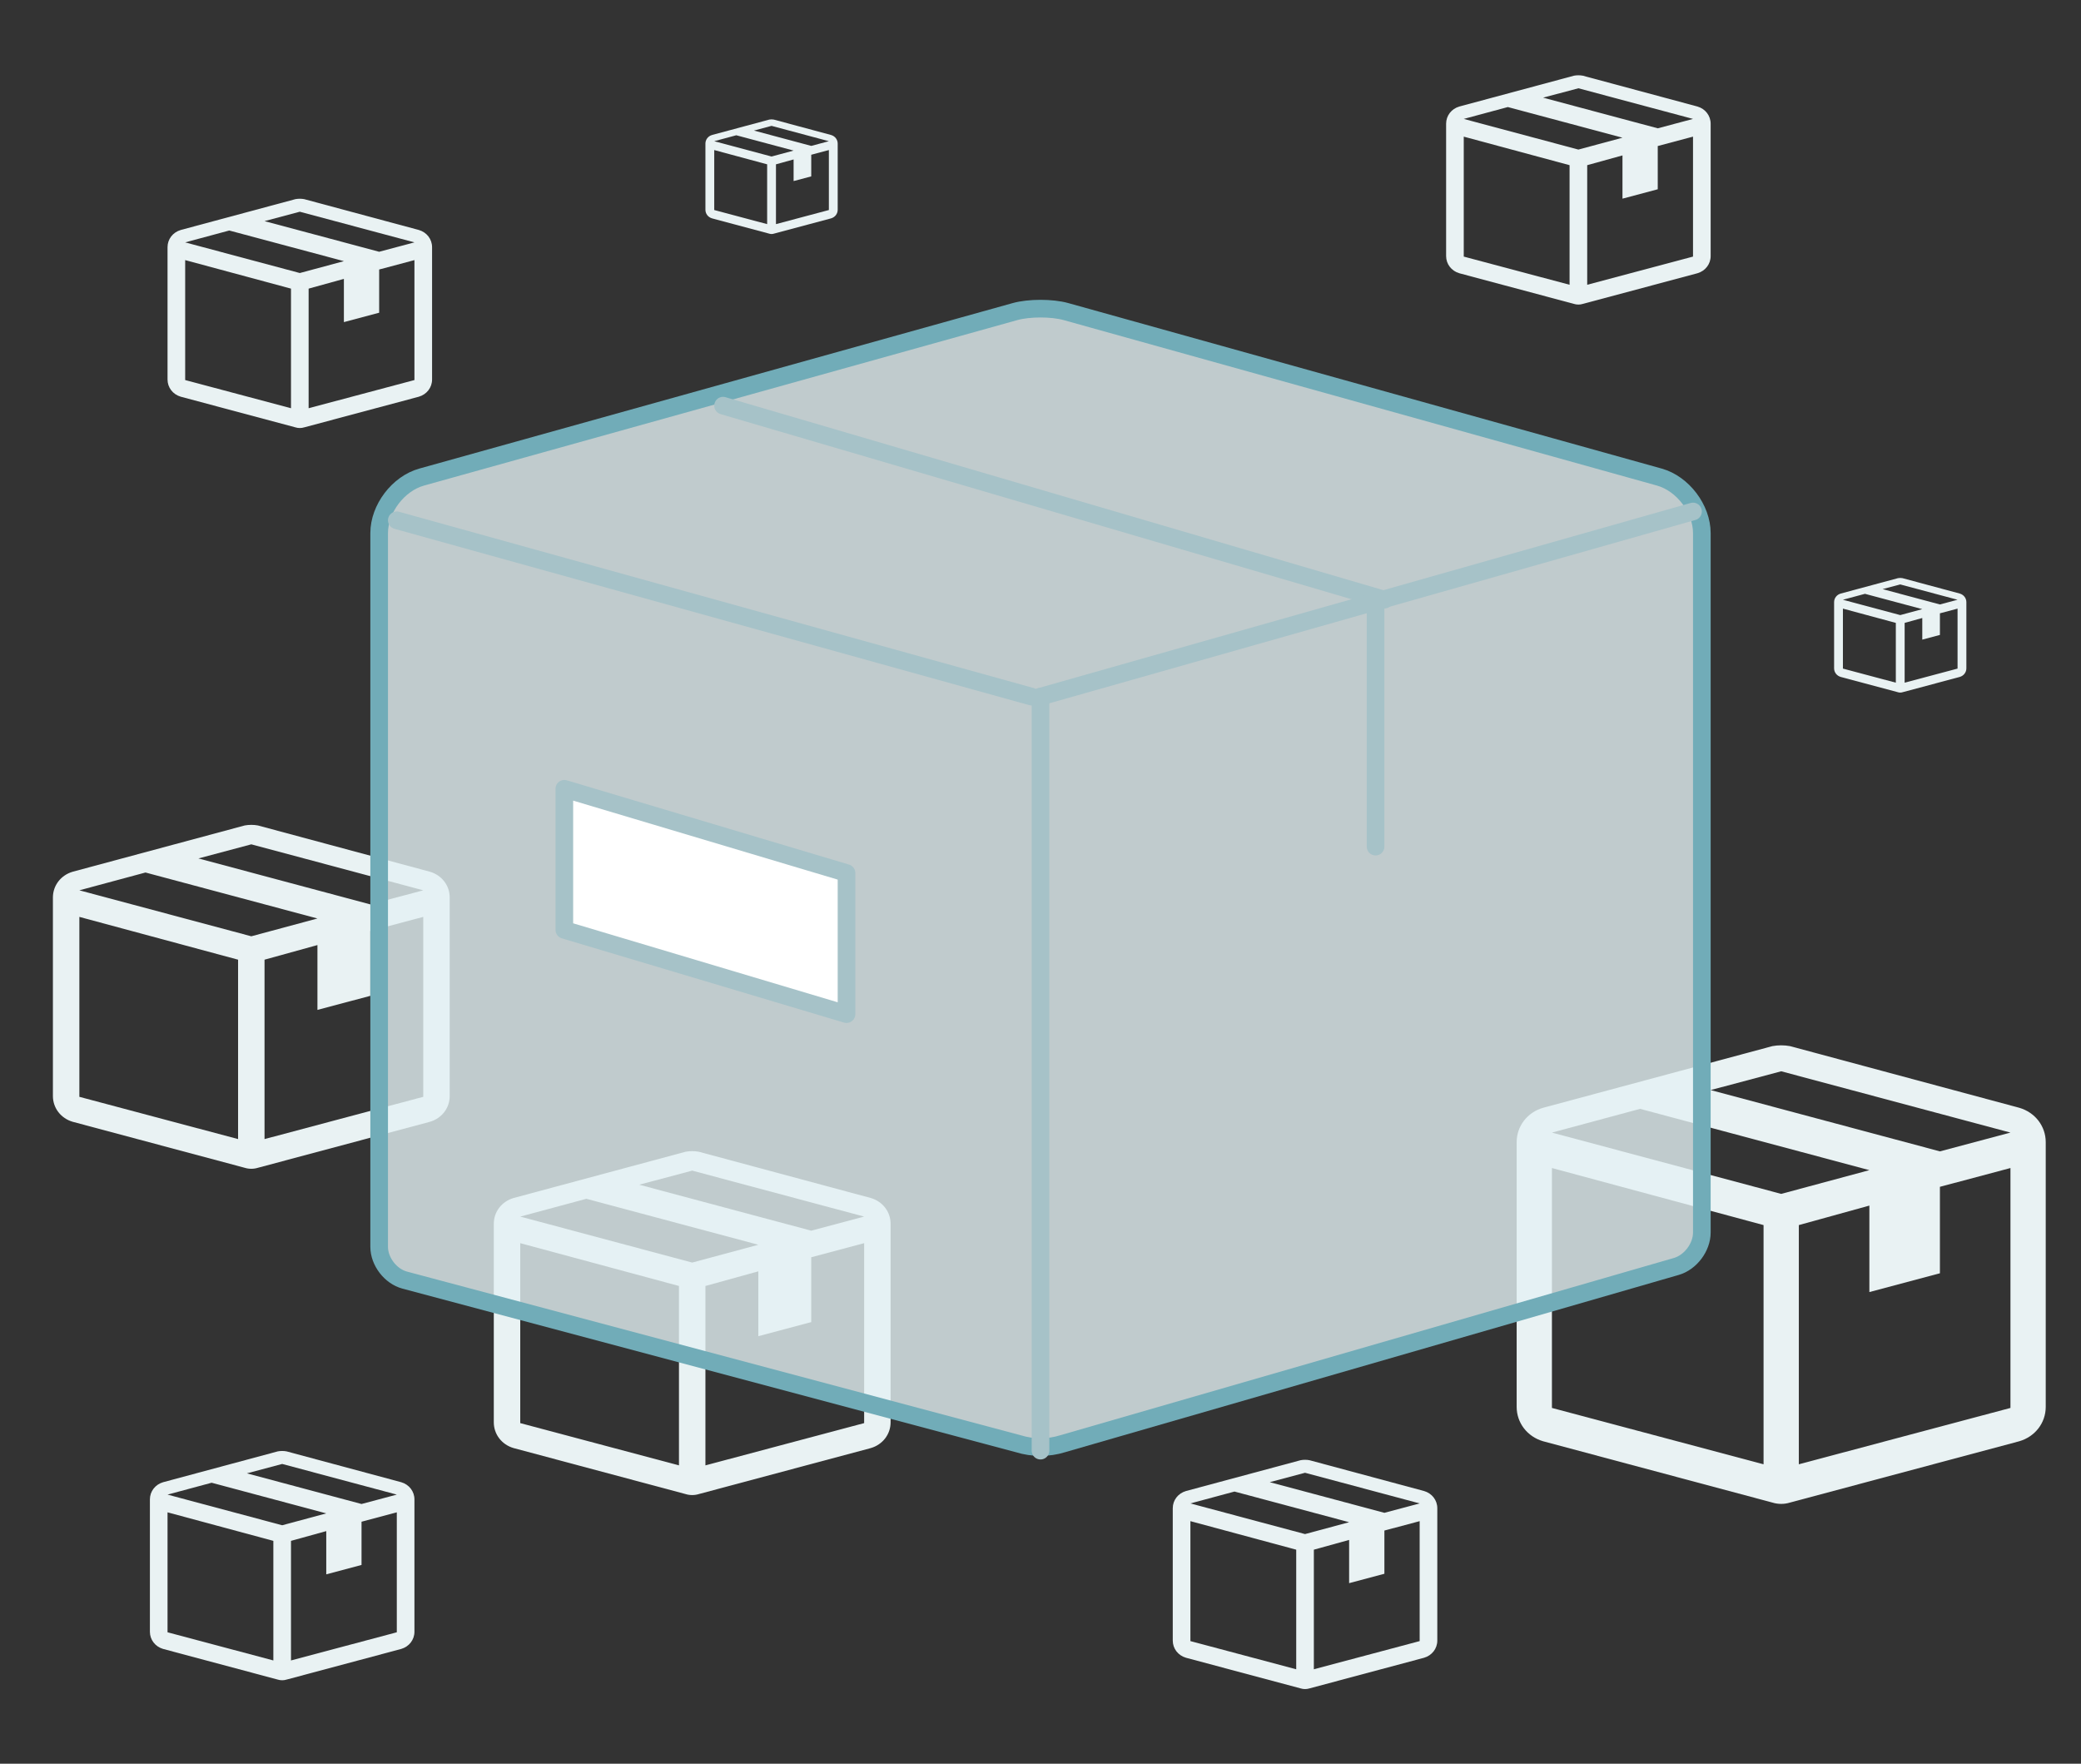 <?xml version="1.0" encoding="UTF-8" standalone="no"?>
<svg width="236px" height="200px" viewBox="0 0 236 200" version="1.1" xmlns="http://www.w3.org/2000/svg" xmlns:xlink="http://www.w3.org/1999/xlink">
    <rect x="0" y="0" width="236" height="200" fill="#333333" stroke="none"/>
    <!-- Generator: Sketch 3.7.1 (28215) - http://www.bohemiancoding.com/sketch -->
    <title>cross-platform</title>
    <desc>Created with Sketch.</desc>
    <defs></defs>
    <g id="Page-4" stroke="none" stroke-width="1" fill="none" fill-rule="evenodd">
        <g id="package" transform="translate(0, -18)">
            <g id="faded" transform="translate(6, 26)" fill="#E9F2F3">
                <path d="M166,121.518 L166,151.537 C166,153.345 167.2,154.912 169,155.435 L195,162.387 C195.64,162.588 196.36,162.588 197,162.387 L223,155.435 C224.8,154.912 226,153.345 226,151.537 L226,121.518 C226,119.71 224.8,118.143 223,117.62 L197,110.628 C196.36,110.507 195.64,110.507 195,110.628 L169,117.62 C167.2,118.143 166,119.71 166,121.518 L166,121.518 Z M194,158.047 L170,151.657 L170,124.452 L194,130.922 L194,158.047 L194,158.047 Z M170,120.433 L180,117.741 L206,124.693 L196,127.385 L170,120.433 L170,120.433 Z M222,151.657 L198,158.047 L198,130.922 L206,128.711 L206,138.517 L214,136.387 L214,126.582 L222,124.452 L222,151.657 L222,151.657 Z M214,122.563 L188,115.611 L196,113.481 L222,120.433 L214,122.563 L214,122.563 Z" id="4"></path>
                <path d="M0,93.773 L0,116.287 C0,117.643 0.9,118.819 2.25,119.21 L21.75,124.424 C22.23,124.575 22.77,124.575 23.25,124.424 L42.75,119.21 C44.1,118.819 45,117.643 45,116.287 L45,93.773 C45,92.417 44.1,91.241 42.75,90.85 L23.25,85.605 C22.77,85.515 22.23,85.515 21.75,85.605 L2.25,90.85 C0.9,91.241 0,92.417 0,93.773 L0,93.773 Z M21,121.169 L3,116.377 L3,95.973 L21,100.826 L21,121.169 L21,121.169 Z M3,92.959 L10.5,90.94 L30,96.154 L22.5,98.173 L3,92.959 L3,92.959 Z M42,116.377 L24,121.169 L24,100.826 L30,99.168 L30,106.522 L36,104.924 L36,97.571 L42,95.973 L42,116.377 L42,116.377 Z M36,94.557 L16.5,89.343 L22.5,87.745 L42,92.959 L36,94.557 L36,94.557 Z" id="3"></path>
                <path d="M50,130.773 L50,153.287 C50,154.643 50.9,155.819 52.25,156.21 L71.75,161.424 C72.23,161.575 72.77,161.575 73.25,161.424 L92.75,156.21 C94.1,155.819 95,154.643 95,153.287 L95,130.773 C95,129.417 94.1,128.241 92.75,127.85 L73.25,122.605 C72.77,122.515 72.23,122.515 71.75,122.605 L52.25,127.85 C50.9,128.241 50,129.417 50,130.773 L50,130.773 Z M71,158.169 L53,153.377 L53,132.973 L71,137.826 L71,158.169 L71,158.169 Z M53,129.959 L60.5,127.94 L80,133.154 L72.5,135.173 L53,129.959 L53,129.959 Z M92,153.377 L74,158.169 L74,137.826 L80,136.168 L80,143.522 L86,141.924 L86,134.571 L92,132.973 L92,153.377 L92,153.377 Z M86,131.557 L66.5,126.343 L72.5,124.745 L92,129.959 L86,131.557 L86,131.557 Z" id="3"></path>
                <path d="M158,6.028 L158,21.037 C158,21.941 158.6,22.725 159.5,22.986 L172.5,26.462 C172.82,26.563 173.18,26.563 173.5,26.462 L186.5,22.986 C187.4,22.725 188,21.941 188,21.037 L188,6.028 C188,5.124 187.4,4.34 186.5,4.079 L173.5,0.583 C173.18,0.522 172.82,0.522 172.5,0.583 L159.5,4.079 C158.6,4.34 158,5.124 158,6.028 L158,6.028 Z M172,24.292 L160,21.097 L160,7.495 L172,10.73 L172,24.292 L172,24.292 Z M160,5.485 L165,4.139 L178,7.615 L173,8.961 L160,5.485 L160,5.485 Z M186,21.097 L174,24.292 L174,10.73 L178,9.624 L178,14.527 L182,13.462 L182,8.56 L186,7.495 L186,21.097 L186,21.097 Z M182,6.55 L169,3.074 L173,2.009 L186,5.485 L182,6.55 L182,6.55 Z" id="2"></path>
                <path d="M127,163.028 L127,178.037 C127,178.941 127.6,179.725 128.5,179.986 L141.5,183.462 C141.82,183.563 142.18,183.563 142.5,183.462 L155.5,179.986 C156.4,179.725 157,178.941 157,178.037 L157,163.028 C157,162.124 156.4,161.34 155.5,161.079 L142.5,157.583 C142.18,157.522 141.82,157.522 141.5,157.583 L128.5,161.079 C127.6,161.34 127,162.124 127,163.028 L127,163.028 Z M141,181.292 L129,178.097 L129,164.495 L141,167.73 L141,181.292 L141,181.292 Z M129,162.485 L134,161.139 L147,164.615 L142,165.961 L129,162.485 L129,162.485 Z M155,178.097 L143,181.292 L143,167.73 L147,166.624 L147,171.527 L151,170.462 L151,165.56 L155,164.495 L155,178.097 L155,178.097 Z M151,163.55 L138,160.074 L142,159.009 L155,162.485 L151,163.55 L151,163.55 Z" id="2"></path>
                <path d="M11,162.028 L11,177.037 C11,177.941 11.6,178.725 12.5,178.986 L25.5,182.462 C25.82,182.563 26.18,182.563 26.5,182.462 L39.5,178.986 C40.4,178.725 41,177.941 41,177.037 L41,162.028 C41,161.124 40.4,160.34 39.5,160.079 L26.5,156.583 C26.18,156.522 25.82,156.522 25.5,156.583 L12.5,160.079 C11.6,160.34 11,161.124 11,162.028 L11,162.028 Z M25,180.292 L13,177.097 L13,163.495 L25,166.73 L25,180.292 L25,180.292 Z M13,161.485 L18,160.139 L31,163.615 L26,164.961 L13,161.485 L13,161.485 Z M39,177.097 L27,180.292 L27,166.73 L31,165.624 L31,170.527 L35,169.462 L35,164.56 L39,163.495 L39,177.097 L39,177.097 Z M35,162.55 L22,159.074 L26,158.009 L39,161.485 L35,162.55 L35,162.55 Z" id="2"></path>
                <path d="M13,20.028 L13,35.037 C13,35.941 13.6,36.725 14.5,36.986 L27.5,40.462 C27.82,40.563 28.18,40.563 28.5,40.462 L41.5,36.986 C42.4,36.725 43,35.941 43,35.037 L43,20.028 C43,19.124 42.4,18.34 41.5,18.079 L28.5,14.583 C28.18,14.522 27.82,14.522 27.5,14.583 L14.5,18.079 C13.6,18.34 13,19.124 13,20.028 L13,20.028 Z M27,38.292 L15,35.097 L15,21.495 L27,24.73 L27,38.292 L27,38.292 Z M15,19.485 L20,18.139 L33,21.615 L28,22.961 L15,19.485 L15,19.485 Z M41,35.097 L29,38.292 L29,24.73 L33,23.624 L33,28.527 L37,27.462 L37,22.56 L41,21.495 L41,35.097 L41,35.097 Z M37,20.55 L24,17.074 L28,16.009 L41,19.485 L37,20.55 L37,20.55 Z" id="2"></path>
                <path d="M74,8.283 L74,15.787 C74,16.239 74.3,16.631 74.75,16.762 L81.25,18.5 C81.41,18.55 81.59,18.55 81.75,18.5 L88.25,16.762 C88.7,16.631 89,16.239 89,15.787 L89,8.283 C89,7.831 88.7,7.439 88.25,7.308 L81.75,5.56 C81.59,5.53 81.41,5.53 81.25,5.56 L74.75,7.308 C74.3,7.439 74,7.831 74,8.283 L74,8.283 Z M81,17.415 L75,15.817 L75,9.016 L81,10.634 L81,17.415 L81,17.415 Z M75,8.011 L77.5,7.338 L84,9.076 L81.5,9.749 L75,8.011 L75,8.011 Z M88,15.817 L82,17.415 L82,10.634 L84,10.081 L84,12.532 L86,12 L86,9.549 L88,9.016 L88,15.817 L88,15.817 Z M86,8.544 L79.5,6.806 L81.5,6.273 L88,8.011 L86,8.544 L86,8.544 Z" id="1"></path>
                <path d="M202,60.283 L202,67.787 C202,68.239 202.3,68.631 202.75,68.762 L209.25,70.5 C209.41,70.55 209.59,70.55 209.75,70.5 L216.25,68.762 C216.7,68.631 217,68.239 217,67.787 L217,60.283 C217,59.831 216.7,59.439 216.25,59.308 L209.75,57.56 C209.59,57.53 209.41,57.53 209.25,57.56 L202.75,59.308 C202.3,59.439 202,59.831 202,60.283 L202,60.283 Z M209,69.415 L203,67.817 L203,61.016 L209,62.634 L209,69.415 L209,69.415 Z M203,60.011 L205.5,59.338 L212,61.076 L209.5,61.749 L203,60.011 L203,60.011 Z M216,67.817 L210,69.415 L210,62.634 L212,62.081 L212,64.532 L214,64 L214,61.549 L216,61.016 L216,67.817 L216,67.817 Z M214,60.544 L207.5,58.806 L209.5,58.273 L216,60.011 L214,60.544 L214,60.544 Z" id="1"></path>
            </g>
            <g id="Main" transform="translate(43, 53)" stroke-width="2" stroke-linecap="round" stroke-linejoin="round">
                <path d="M6.9388939e-18,106.39 C6.9388939e-18,108.046 1.289,109.732 2.898,110.161 L72.5,128.72 C74.1,129.22 75.9,129.22 77.5,128.72 L147.113,108.611 C148.708,108.15 150,106.44 150,104.77 L150,25.453 C150,22.686 147.836,19.84 145.18,19.099 L77.894,0.334 C76.296,-0.112 73.698,-0.11 72.106,0.334 L4.82,19.099 C2.158,19.842 6.9388939e-18,22.687 6.9388939e-18,25.448 L6.9388939e-18,106.39 Z" id="main" stroke="#71ACB8" fill-opacity="0.8" fill="#E3F1F4"></path>
                <path d="M75,129.5 L75,44" id="Line" stroke="#A6C2C8" fill="#FFFFFF"></path>
                <path d="M113,61.005 L113,34" id="Line" stroke="#A6C2C8" fill="#FFFFFF"></path>
                <path d="M74,44 L2,24" id="Line" stroke="#A6C2C8" fill="#FFFFFF"></path>
                <path d="M114,33 L39,11" id="Line" stroke="#A6C2C8" fill="#FFFFFF"></path>
                <path d="M75,44 L149,23" id="Line" stroke="#A6C2C8" fill="#FFFFFF"></path>
                <polygon id="Rectangle-6" stroke="#A6C2C8" fill="#FFFFFF" transform="translate(37, 67.223) scale(-1, 1) translate(-37, -67.223) " points="53 54.446 53 70.446 21 80 21 64"></polygon>
            </g>
        </g>
    </g>
</svg>